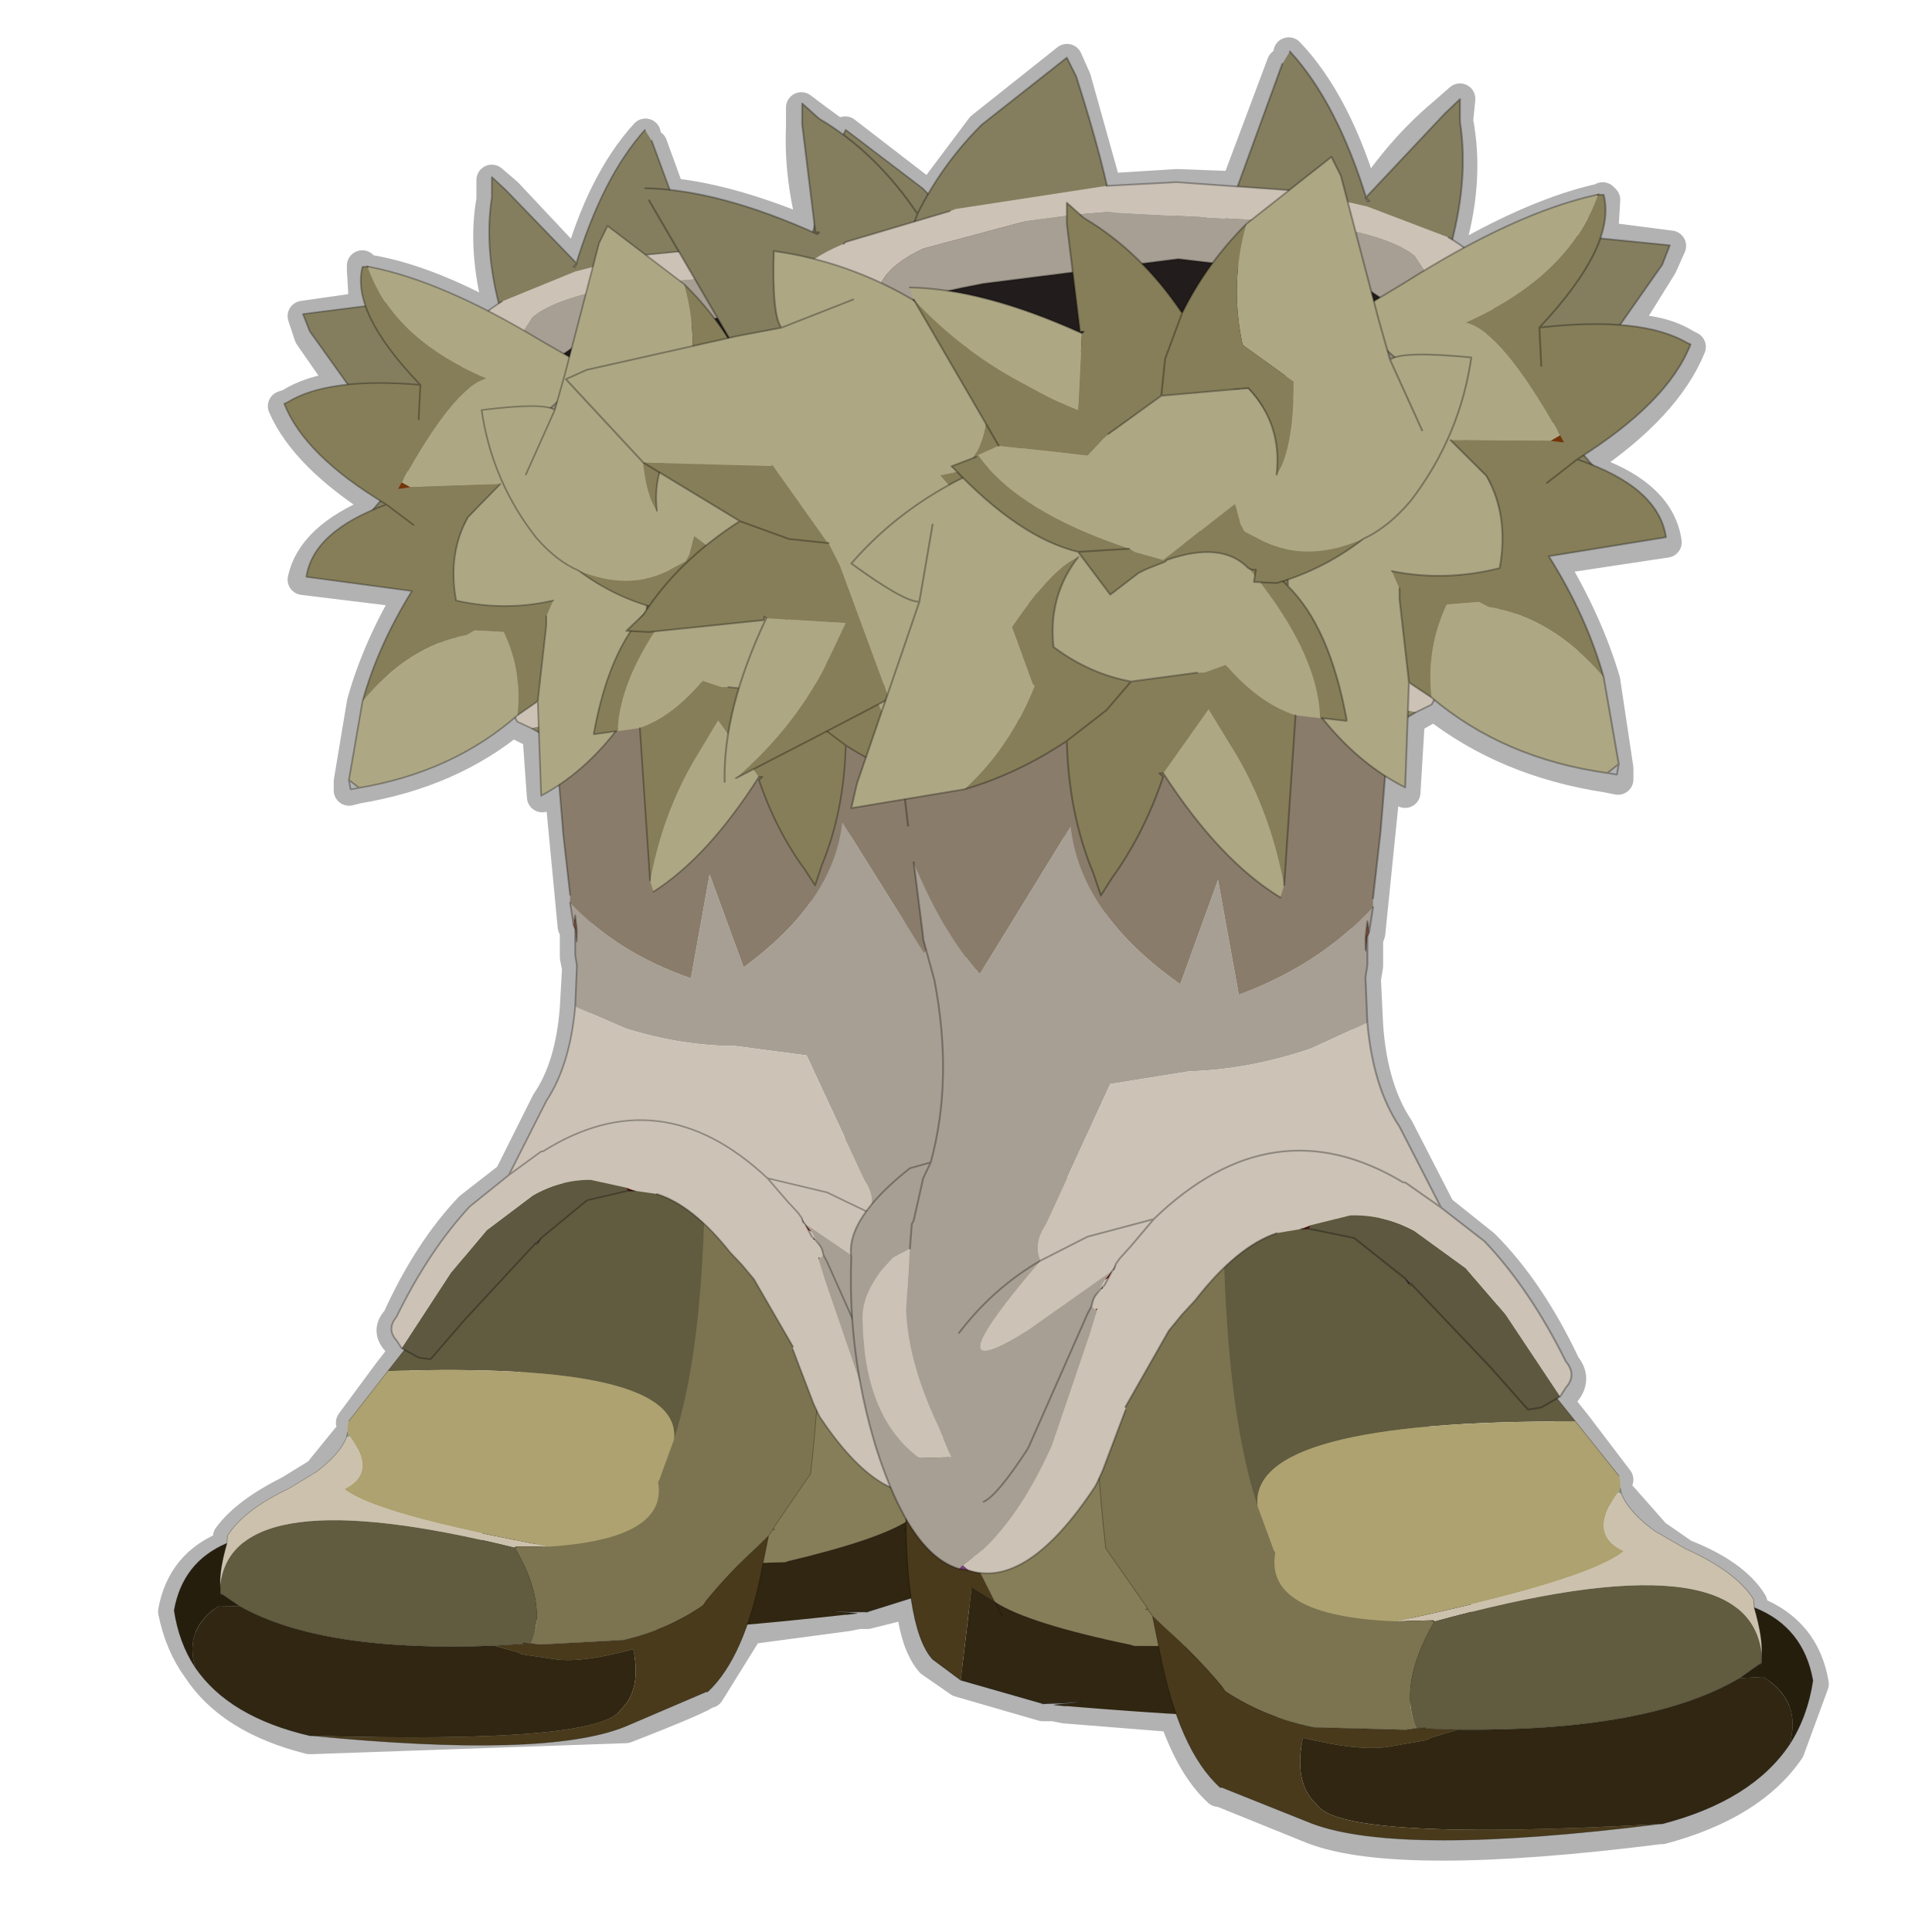 <?xml version="1.0" encoding="UTF-8" standalone="no"?>
<svg xmlns:xlink="http://www.w3.org/1999/xlink" height="440.0px" width="440.0px" xmlns="http://www.w3.org/2000/svg">
  <g transform="matrix(10.0, 0.0, 0.0, 10.0, 0.0, 0.0)">
    <use height="44.0" transform="matrix(1.0, 0.0, 0.0, 1.0, 0.0, 0.0)" width="44.0" xlink:href="#shape0"/>
    <use height="51.35" transform="matrix(0.775, 0.0, 0.0, 0.717, 3.451, 2.957)" width="33.65" xlink:href="#sprite0"/>
    <use height="51.35" transform="matrix(-0.861, 0.024, 0.0, 0.796, 41.86, 0.823)" width="33.65" xlink:href="#sprite0"/>
  </g>
  <defs>
    <g id="shape0" transform="matrix(1.0, 0.0, 0.0, 1.0, 0.0, 0.0)">
      <path d="M44.0 44.0 L0.0 44.0 0.0 0.0 44.0 0.0 44.0 44.0" fill="#43adca" fill-opacity="0.0" fill-rule="evenodd" stroke="none"/>
      <path d="M14.85 3.3 L15.25 4.4 Q16.7 4.55 18.55 5.35 L18.55 5.3 Q18.2 4.05 18.25 2.9 L18.25 2.45 18.65 2.75 19.2 3.15 19.25 3.0 21.0 4.35 21.15 4.5 22.35 2.9 24.3 1.35 24.5 1.8 25.2 4.3 26.8 4.2 28.15 4.25 29.2 1.45 M28.15 4.25 L29.25 4.35 30.3 3.6 30.5 4.05 30.7 4.65 M29.35 1.2 Q30.45 2.35 31.1 4.6 L31.2 4.6 31.15 4.55 Q31.9 3.4 32.85 2.6 L33.25 2.25 33.2 2.75 Q33.45 4.05 33.05 5.5 L33.4 5.75 33.55 5.7 Q35.1 4.85 36.35 4.55 L36.4 4.55 36.5 4.5 36.55 4.55 36.5 5.4 38.05 5.6 37.85 6.05 36.95 7.5 Q37.85 7.5 38.4 7.85 L38.5 7.9 Q37.95 9.25 36.1 10.5 L36.3 10.75 Q37.8 11.3 37.95 12.35 L35.3 12.75 Q36.15 14.15 36.55 15.5 L36.85 17.5 36.85 17.75 36.6 17.7 Q34.3 17.35 32.65 16.05 L32.6 16.1 32.25 16.3 32.1 16.4 32.0 18.05 31.55 17.8 31.2 21.25 31.15 21.4 31.15 22.0 31.1 22.3 31.15 23.35 Q31.25 24.8 31.85 25.7 L32.8 27.55 33.8 28.35 Q34.85 29.4 35.65 31.1 35.9 31.4 35.65 31.7 L35.55 31.85 35.5 31.95 35.9 32.45 36.85 33.7 M33.4 5.75 L33.45 5.75 33.55 5.7 M33.45 5.75 Q34.1 6.3 34.0 7.0 L34.05 7.15 33.85 7.7 33.8 7.75 33.4 8.2 33.5 8.2 33.15 9.6 33.4 10.15 33.6 10.6 33.9 10.9 34.05 11.2 Q34.9 12.1 34.45 13.35 L34.15 13.95 33.3 15.15 33.25 15.2 32.75 15.4 32.7 15.95 32.65 16.05 M33.4 8.2 L32.85 8.6 32.85 8.65 33.15 9.6 M32.85 8.6 L32.75 8.65 32.1 9.2 31.35 9.55 31.1 9.75 Q30.85 10.0 30.9 10.4 30.95 11.05 31.35 12.15 L31.75 13.1 32.65 15.15 32.7 15.3 32.75 15.4 M36.95 7.5 L35.1 7.6 35.1 8.4 M35.1 7.6 Q36.25 6.35 36.5 5.4 M35.2 11.1 L35.95 10.6 36.1 10.5 M36.3 10.75 L35.95 10.6 M33.6 10.6 L34.05 11.2 M32.1 16.4 L32.05 16.4 31.2 16.35 30.7 16.05 30.6 15.85 30.5 15.65 30.65 16.45 30.7 16.5 30.15 16.45 31.55 17.8 M32.65 10.65 L32.8 9.65 M36.85 17.5 L36.6 17.7 M32.8 27.55 L32.0 27.0 31.95 27.0 Q31.15 26.5 30.35 26.35 28.25 25.9 26.25 27.8 L25.75 28.4 25.5 28.75 25.4 28.85 25.35 29.0 25.3 29.05 25.25 29.2 25.15 29.35 25.1 29.4 24.95 29.6 24.9 29.65 24.85 29.8 24.75 30.0 Q24.05 31.2 23.45 33.0 L23.4 33.1 22.4 34.25 M35.5 31.95 L34.3 30.5 33.9 30.0 32.4 29.3 Q31.25 28.3 30.35 27.8 L27.85 27.75 25.5 30.15 25.35 30.3 Q24.85 30.95 25.05 33.8 L25.2 35.35 26.15 36.75 26.15 36.8 26.25 36.9 26.5 37.15 26.95 37.55 27.8 38.5 27.9 38.6 28.95 39.15 29.95 39.45 32.0 39.5 32.25 39.5 32.3 39.5 32.45 39.45 33.2 39.5 Q37.55 39.55 39.65 38.3 39.8 38.15 40.1 38.0 L40.15 37.95 40.1 37.8 39.95 36.7 39.9 36.5 Q39.5 35.85 38.35 35.4 L37.7 34.95 36.95 34.1 M32.4 29.3 L33.05 29.25 M39.95 36.7 Q41.1 37.15 41.3 38.35 L40.75 39.85 Q39.9 41.1 37.85 41.65 L37.8 41.65 Q31.85 42.4 29.9 41.65 L27.8 40.8 27.75 40.8 Q27.15 40.25 26.75 39.1 L24.25 38.9 24.0 38.85 23.75 38.85 21.85 38.3 21.2 37.85 Q20.85 37.45 20.75 36.5 L19.75 36.75 19.55 36.75 19.3 36.8 17.05 37.1 16.15 38.55 16.1 38.55 Q16.05 38.65 14.25 39.35 L7.1 39.6 7.05 39.6 Q5.25 39.15 4.5 38.0 4.1 37.45 3.95 36.7 4.15 35.6 5.2 35.2 L5.2 35.0 Q5.6 34.45 6.6 33.95 L7.25 33.55 7.9 32.75 M22.45 7.75 L23.2 7.85 24.25 7.95 24.35 8.0 25.45 8.2 26.85 8.5 27.45 8.65 28.25 9.0 28.7 9.35 28.75 9.3 29.0 8.9 29.1 8.75 29.35 8.55 29.95 8.2 30.7 7.7 31.6 7.1 31.7 7.0 31.2 6.65 30.35 6.4 26.85 5.95 22.4 6.5 Q20.55 6.8 20.25 7.1 M28.7 9.35 L28.8 9.4 28.8 9.45 28.85 9.45 29.05 9.75 29.05 9.85 29.15 10.2 29.1 10.75 29.1 10.8 29.05 11.35 29.0 11.9 28.95 12.15 29.05 12.45 29.35 13.25 29.5 13.55 Q30.15 14.3 30.5 15.65 M29.25 4.35 L29.6 4.4 M25.05 15.35 Q25.75 14.8 26.25 13.7 L26.4 13.1 26.45 12.85 26.5 12.75 26.65 11.95 26.75 11.2 26.8 11.1 26.8 11.05 26.8 10.6 26.85 10.25 Q26.65 10.1 25.25 9.9 L24.6 9.85 23.95 9.75 23.85 9.7 23.35 9.65 22.8 9.55 22.5 9.55 M22.7 16.35 L21.85 16.15 20.7 16.45 19.9 16.65 19.7 17.3 19.5 17.95 19.4 18.5 20.65 18.35 21.95 18.05 Q23.2 17.7 24.3 16.95 L24.65 16.75 24.55 16.7 24.5 16.7 24.05 16.65 23.25 16.5 22.7 16.35 M28.95 12.15 L28.9 12.4 28.85 12.55 28.75 13.3 29.1 13.3 29.2 13.3 29.35 13.25 29.35 13.4 29.5 13.55 M28.75 13.3 L28.7 13.4 28.7 13.45 28.0 15.3 27.75 15.6 27.15 16.25 27.1 16.3 26.6 16.6 26.45 16.7 26.2 16.85 25.85 16.85 25.8 16.85 24.65 16.75 M29.35 13.4 L29.2 13.3 M21.15 4.5 L20.9 4.9 20.85 5.05 21.6 4.9 M18.55 5.35 L18.6 5.35 18.65 5.3 18.55 5.3 M14.7 3.05 Q13.7 4.15 13.15 6.15 L13.05 6.15 13.1 6.05 11.55 4.4 11.2 4.1 11.2 4.55 Q11.0 5.65 11.35 7.0 L11.1 7.15 Q10.45 7.65 10.5 8.3 L10.5 8.4 10.65 8.9 10.7 9.0 11.15 9.4 11.55 9.75 11.65 9.8 12.25 10.25 12.9 10.55 13.15 10.75 13.35 11.3 12.95 12.9 12.45 14.15 11.75 15.65 11.7 15.75 11.65 15.85 11.7 16.35 11.7 16.4 11.8 16.5 12.1 16.65 12.25 16.75 12.3 16.75 13.05 16.7 13.5 16.4 13.6 16.2 13.8 15.8 14.45 14.45 14.6 14.15 14.7 13.85 15.0 13.1 15.1 12.85 15.05 12.6 14.95 12.05 14.9 11.6 14.9 11.1 14.95 10.85 14.95 10.75 15.0 10.7 15.0 10.65 15.15 10.4 15.2 10.4 15.25 10.3 15.0 9.9 14.9 9.75 14.75 9.6 14.2 9.3 13.5 8.85 12.7 8.35 12.6 8.3 13.05 7.95 13.8 7.65 14.15 7.6 14.45 7.5 15.25 7.35 15.35 7.35 15.75 7.3 17.0 7.2 17.85 7.25 17.85 7.2 17.85 6.75 M18.45 5.65 L17.0 5.6 15.4 5.7 14.8 5.8 14.65 5.7 13.8 5.15 13.6 5.55 13.45 6.15 M15.25 10.3 L15.7 9.95 16.45 9.65 17.0 9.5 18.2 9.15 18.35 9.15 18.05 7.9 17.85 7.5 17.85 7.25 M18.55 15.6 Q17.95 15.15 17.5 14.15 L17.35 13.6 17.15 12.6 17.05 12.0 17.05 11.95 17.0 11.8 17.0 11.4 17.0 11.05 17.7 10.85 18.4 10.75 18.45 10.25 18.35 9.15 M19.25 5.55 L20.85 5.05 M15.4 5.7 L14.75 4.65 M14.7 4.35 L15.25 4.4 M15.1 12.85 L15.15 13.05 15.15 13.2 15.2 13.4 15.3 13.95 15.45 14.45 15.95 15.6 16.15 15.9 16.65 16.45 16.7 16.5 16.75 16.5 17.15 16.75 17.35 16.9 17.55 17.0 17.85 17.0 17.9 17.0 18.35 16.95 19.05 16.85 19.05 16.8 19.45 16.75 19.9 16.65 M14.7 13.85 L14.75 13.85 14.8 13.9 15.2 13.4 M14.65 14.1 L14.75 13.95 14.6 14.15 14.65 14.1 M14.75 13.85 L14.75 13.95 14.8 13.9 M15.45 14.45 L14.9 14.45 14.75 14.45 14.45 14.45 M21.85 16.15 Q19.55 15.6 18.7 15.0 L17.95 14.25 17.55 13.35 Q17.45 12.85 17.6 12.4 L17.95 12.0 18.4 10.75 M19.05 16.85 L19.3 17.05 19.7 17.3 M14.6 16.65 L15.0 20.3 Q16.2 19.5 17.3 17.75 L17.4 17.75 17.3 17.8 18.3 19.85 18.6 20.2 18.75 19.75 Q19.25 18.55 19.3 17.05 M13.8 15.8 L13.6 16.75 14.0 16.7 12.75 17.95 13.05 21.1 13.1 20.9 13.15 21.2 Q13.15 21.8 13.1 21.2 L13.1 21.8 13.15 22.05 13.1 22.95 Q13.0 24.3 12.45 25.1 L11.6 26.8 12.35 26.25 Q13.15 25.75 13.95 25.65 15.8 25.3 17.5 26.9 L18.85 27.2 19.75 27.65 19.85 27.45 20.7 26.65 21.2 26.55 Q21.7 24.65 21.25 22.4 L21.0 21.45 21.0 21.4 20.65 18.35 M16.5 17.9 L16.6 16.75 16.65 16.45 M12.75 17.95 L12.35 18.15 12.25 16.75 M13.1 21.2 L13.05 21.1 M11.6 26.8 L10.7 27.5 Q9.75 28.5 9.05 30.05 8.8 30.3 9.05 30.55 L9.15 30.75 9.2 30.8 10.25 29.5 10.65 29.0 Q11.05 28.7 11.5 28.55 L11.95 28.35 13.8 26.95 16.05 26.85 18.2 28.95 18.35 29.05 Q18.8 29.6 18.6 32.2 L18.65 32.25 18.7 32.3 Q19.5 33.5 20.25 33.9 L19.95 33.05 19.55 31.35 19.4 29.9 18.85 28.8 18.75 28.65 18.7 28.5 18.7 28.4 18.55 28.25 18.5 28.2 18.4 28.05 18.35 27.9 18.3 27.9 18.25 27.75 18.2 27.65 17.95 27.4 17.5 26.9 M20.7 28.3 L20.75 27.95 20.8 27.85 21.0 26.9 21.2 26.55 M19.4 29.9 L19.4 28.7 19.4 28.65 Q19.35 28.15 19.75 27.65 M18.35 16.95 L16.75 17.75 M31.2 21.25 L31.15 21.0 31.1 21.4 Q31.1 22.0 31.15 21.4 M29.2 20.5 Q27.8 19.65 26.5 17.7 L26.4 17.7 26.5 17.75 25.4 20.1 25.1 20.45 24.95 20.0 Q24.3 18.65 24.3 16.95 M21.85 30.45 Q22.6 29.4 23.7 28.8 24.25 28.45 24.75 28.25 25.65 27.85 26.25 27.8 M29.55 16.4 L29.25 20.2 M11.7 16.4 Q10.25 17.6 8.15 17.95 L7.95 18.0 7.95 17.8 8.25 16.0 Q8.6 14.75 9.35 13.5 L6.9 13.2 Q7.1 12.25 8.55 11.65 L8.7 11.5 Q6.95 10.4 6.45 9.25 L6.6 9.2 Q7.05 8.9 7.85 8.8 L7.05 7.65 6.9 7.2 8.3 7.0 8.25 6.15 8.25 6.05 8.35 6.15 8.4 6.15 Q9.6 6.35 11.1 7.15 M11.55 9.75 L11.55 9.8 11.3 10.65 11.1 11.05 10.85 11.6 10.55 12.0 10.45 12.05 Q9.75 12.95 10.1 14.05 L10.35 14.55 11.15 15.65 11.2 15.7 11.65 15.85 M11.15 9.4 L10.95 9.4 11.3 10.65 M8.3 7.0 Q8.55 7.75 9.55 8.85 L9.55 9.6 M7.85 8.8 L9.55 8.85 M10.55 12.0 L10.6 11.85 10.85 11.6 M8.55 11.65 L8.8 11.55 8.7 11.5 M8.8 11.55 L9.45 12.0 M7.95 17.8 L8.15 17.95 M8.0 32.4 L8.85 31.25 9.2 30.8 M17.05 37.1 L17.4 35.75 17.4 35.7 17.5 35.0 17.3 35.25 16.85 35.7 16.1 36.5 16.05 36.6 14.95 37.2 14.2 37.4 12.35 37.5 12.1 37.45 11.95 37.5 11.3 37.5 Q7.35 37.7 5.5 36.65 L5.1 36.35 5.05 36.35 5.0 36.15 5.05 36.05 5.2 35.2 M25.05 33.8 L25.0 33.85 24.95 33.95 Q23.55 36.1 22.3 35.9 L22.65 36.55 22.9 36.7 Q23.7 37.1 25.75 37.5 M26.75 39.1 L26.4 37.75 26.4 37.65 26.25 36.9 M22.3 35.9 L22.05 35.8 21.85 35.8 Q21.15 35.6 20.6 34.65 L20.6 34.75 Q20.6 35.75 20.75 36.5 M22.1 36.2 L22.65 36.55 M24.0 38.85 L24.2 38.85 24.5 38.85 24.6 38.85 24.25 38.9 M17.6 34.85 L17.6 34.9 17.65 34.85 17.6 34.85 18.45 33.6 18.6 32.2 M17.5 35.0 L17.6 34.9 M20.6 34.65 L20.25 33.9 M20.6 34.75 L20.55 34.8 17.95 35.6 M19.55 36.75 L19.35 36.75 19.1 36.75 19.0 36.75 19.3 36.8 M11.8 11.7 L11.6 10.7 M19.2 3.15 Q20.15 3.85 20.9 4.9" fill="none" stroke="#000000" stroke-linecap="round" stroke-linejoin="round" stroke-opacity="0.302" stroke-width="0.7"/>
    </g>
    <g id="sprite0" transform="matrix(1.0, 0.0, 0.0, 1.0, 15.8, 31.45)">
      <use height="14.15" transform="matrix(1.0, 0.0, 0.0, 1.0, -11.35, -31.45)" width="27.1" xlink:href="#shape1"/>
      <use height="40.35" transform="matrix(-0.412, 0.0, 0.0, 0.412, 8.848, -0.418)" width="36.3" xlink:href="#sprite1"/>
      <use height="51.1" transform="matrix(-0.446, 0.0, -0.059, 0.362, 5.176, 1.37)" width="40.35" xlink:href="#sprite2"/>
      <use height="40.25" transform="matrix(1.0, 0.0, 0.0, 1.0, -11.9, -28.4)" width="29.75" xlink:href="#shape4"/>
    </g>
    <g id="shape1" transform="matrix(1.0, 0.0, 0.0, 1.0, 11.35, 31.45)">
      <path d="M1.25 -22.95 L1.65 -21.45 0.65 -21.3 0.45 -21.2 0.0 -21.0 -0.1 -21.0 Q-1.45 -20.3 -1.35 -19.25 L-1.4 -19.15 Q-1.35 -19.05 -1.45 -19.05 L-1.15 -18.85 -1.5 -18.35 Q-2.6 -17.7 -4.0 -17.55 -4.65 -17.25 -5.6 -17.3 -7.8 -17.6 -9.65 -18.9 -8.55 -20.45 -8.15 -20.45 L-8.8 -21.5 -11.15 -25.05 -11.35 -25.6 -8.45 -26.0 -5.5 -25.55 -4.25 -24.95 -3.45 -24.35 Q-4.35 -23.85 -5.1 -22.75 -4.95 -21.4 -3.75 -20.5 -4.95 -21.4 -5.1 -22.75 -4.35 -23.85 -3.45 -24.35 L-4.25 -24.95 -5.5 -25.55 Q-6.05 -27.6 -5.8 -29.3 L-5.8 -29.95 -5.4 -29.55 -3.3 -27.2 -3.4 -27.1 -3.35 -27.1 Q-2.55 -29.95 -1.3 -31.45 L-1.1 -31.1 0.45 -26.55 1.0 -26.8 1.1 -26.8 1.7 -27.1 1.7 -27.05 Q2.0 -24.35 1.25 -22.95 1.0 -22.35 0.35 -21.95 1.0 -22.35 1.25 -22.95 M-7.25 -18.45 L-8.15 -20.45 -7.25 -18.45 M-1.7 -24.65 L-3.45 -24.35 -1.7 -24.65" fill="#847e5f" fill-rule="evenodd" stroke="none"/>
      <path d="M-8.15 -20.45 Q-8.55 -20.45 -9.65 -18.9 -7.8 -17.6 -5.6 -17.3 -4.65 -17.25 -4.0 -17.55 -2.6 -17.7 -1.5 -18.35 L-1.15 -18.85 -1.45 -19.05 Q-1.35 -19.05 -1.4 -19.15 L-1.35 -19.25 Q-1.45 -20.3 -0.1 -21.0 L0.0 -21.0 0.45 -21.2 0.65 -21.3 1.65 -21.45 1.25 -22.95 Q1.0 -22.35 0.35 -21.95 M-5.5 -25.55 L-8.45 -26.0 -11.35 -25.6 -11.15 -25.05 -8.8 -21.5 -8.15 -20.45 -7.25 -18.45 M-3.75 -20.5 Q-4.95 -21.4 -5.1 -22.75 -4.35 -23.85 -3.45 -24.35 L-4.25 -24.95 -5.5 -25.55 Q-6.05 -27.6 -5.8 -29.3 L-5.8 -29.95 -5.4 -29.55 -3.3 -27.2 -3.4 -27.1 -3.35 -27.1 Q-2.55 -29.95 -1.3 -31.45 M-1.1 -31.1 L0.45 -26.55 M1.1 -26.8 L1.7 -27.1 1.7 -27.05 Q2.0 -24.35 1.25 -22.95 M-3.45 -24.35 L-1.7 -24.65" fill="none" stroke="#000000" stroke-linecap="round" stroke-linejoin="round" stroke-opacity="0.302" stroke-width="0.05"/>
      <path d="M11.3 -20.35 L10.45 -19.1 9.7 -19.7 9.5 -19.8 9.0 -20.0 8.95 -20.05 Q7.5 -20.55 6.8 -19.75 L6.7 -19.7 6.6 -19.7 6.65 -19.35 6.05 -19.3 Q4.8 -19.65 3.75 -20.5 3.1 -20.8 2.5 -21.55 1.2 -23.35 0.9 -25.6 2.75 -25.85 3.05 -25.6 L3.35 -26.75 Q3.6 -28.35 4.35 -30.9 L4.6 -31.45 6.85 -29.6 Q7.9 -28.5 8.55 -27.1 L9.0 -25.8 9.1 -24.75 6.8 -24.9 Q5.9 -23.85 6.05 -22.4 5.9 -23.85 6.8 -24.9 L9.1 -24.75 9.0 -25.8 8.55 -27.1 Q9.65 -28.9 11.15 -29.9 L11.6 -30.35 11.6 -29.75 11.25 -26.65 11.15 -26.65 11.2 -26.6 Q13.8 -27.95 15.75 -28.05 L15.65 -27.7 13.4 -23.45 13.95 -23.2 14.0 -23.15 14.65 -22.9 14.6 -22.85 Q12.85 -20.8 11.3 -20.35 L9.95 -20.4 11.3 -20.35 M2.2 -23.55 L3.05 -25.6 2.2 -23.55 M10.5 -23.7 Q9.9 -24.45 9.1 -24.75 9.9 -24.45 10.5 -23.7" fill="#847e5f" fill-rule="evenodd" stroke="none"/>
      <path d="M3.05 -25.6 Q2.75 -25.85 0.9 -25.6 1.2 -23.35 2.5 -21.55 3.1 -20.8 3.75 -20.5 4.8 -19.65 6.05 -19.3 L6.65 -19.35 6.6 -19.7 6.7 -19.7 6.8 -19.75 Q7.5 -20.55 8.95 -20.05 L9.0 -20.0 9.5 -19.8 9.7 -19.7 10.45 -19.1 11.3 -20.35 9.95 -20.4 M8.55 -27.1 Q7.9 -28.5 6.85 -29.6 L4.6 -31.45 4.35 -30.9 Q3.6 -28.35 3.35 -26.75 L3.05 -25.6 2.2 -23.55 M6.05 -22.4 Q5.9 -23.85 6.8 -24.9 L9.1 -24.75 9.0 -25.8 8.55 -27.1 Q9.65 -28.9 11.15 -29.9 L11.6 -30.35 11.6 -29.75 11.25 -26.65 11.15 -26.65 11.2 -26.6 Q13.8 -27.95 15.75 -28.05 M15.65 -27.7 L13.4 -23.45 M14.0 -23.15 L14.65 -22.9 14.6 -22.85 Q12.85 -20.8 11.3 -20.35 M9.1 -24.75 Q9.9 -24.45 10.5 -23.7" fill="none" stroke="#000000" stroke-linecap="round" stroke-linejoin="round" stroke-opacity="0.302" stroke-width="0.05"/>
    </g>
    <g id="sprite1" transform="matrix(1.0, 0.0, 0.0, 1.0, 16.0, 15.2)">
      <use height="40.35" transform="matrix(1.0, 0.0, 0.0, 1.0, -16.0, -15.2)" width="36.3" xlink:href="#shape2"/>
    </g>
    <g id="shape2" transform="matrix(1.0, 0.0, 0.0, 1.0, 16.0, 15.2)">
      <path d="M14.9 20.45 L14.9 19.25 Q16.35 18.55 17.75 17.8 L18.05 12.55 20.2 16.25 Q20.55 20.8 19.45 23.9 L14.9 24.6 14.9 22.3 16.1 20.5 14.9 20.45 M17.75 17.8 L17.6 19.1 17.75 17.8" fill="#080706" fill-rule="evenodd" stroke="none"/>
      <path d="M-13.25 5.0 L-13.2 10.2 -13.0 10.75 -10.3 16.6 -11.8 15.55 -12.5 21.95 -14.3 20.45 Q-16.2 18.15 -16.0 8.25 -15.5 5.75 -13.25 5.0 M-13.2 10.2 L-13.8 8.95 -13.2 10.2 M-7.3 23.75 L-7.2 23.75 -7.15 23.75 -7.2 23.75 -6.85 23.7 -5.1 23.7 -5.95 23.75 -7.15 23.75 -7.3 23.75 M-5.95 23.75 L-7.2 23.75 -5.95 23.75" fill="#493a1b" fill-rule="evenodd" stroke="none"/>
      <path d="M-13.25 5.0 L-13.15 5.5 Q-13.55 -0.5 -12.05 -4.1 L-7.4 -11.85 Q2.6 -17.2 11.2 -13.95 L18.85 -2.9 16.7 0.9 Q18.0 6.9 18.05 12.55 L17.75 17.8 Q16.35 18.55 14.9 19.25 L14.9 20.45 -1.4 19.9 -1.45 19.9 -1.55 19.85 Q-8.2 18.15 -10.3 16.6 L-13.0 10.75 -13.2 10.2 -13.25 5.0 M16.05 2.05 L16.7 0.9 16.05 2.05" fill="#867e58" fill-rule="evenodd" stroke="none"/>
      <path d="M-10.3 16.6 Q-8.2 18.15 -1.55 19.85 L-1.45 19.9 -1.4 19.9 14.9 20.45 16.1 20.5 14.9 22.3 Q12.6 25.35 10.8 24.5 L9.8 24.05 Q13.4 26.25 -5.75 23.95 L-6.5 23.85 -4.8 23.7 -5.1 23.7 -6.85 23.7 -7.2 23.75 -12.5 21.95 -11.8 15.55 -10.3 16.6 -9.85 17.55 -10.3 16.6" fill="#302611" fill-rule="evenodd" stroke="none"/>
      <path d="M16.7 0.9 L18.85 -2.9 11.2 -13.95 Q2.6 -17.2 -7.4 -11.85 L-12.05 -4.1 Q-13.55 -0.5 -13.15 5.5 L-13.25 5.0 -13.2 10.2 -13.0 10.75 M-10.3 16.6 Q-8.2 18.15 -1.55 19.85 L-1.45 19.9 -1.4 19.9 M14.9 19.25 Q16.35 18.55 17.75 17.8 L18.05 12.55 Q18.0 6.9 16.7 0.9 L16.05 2.05 M14.9 24.6 L19.45 23.9 Q20.55 20.8 20.2 16.25 L18.05 12.55 M17.6 19.1 L17.75 17.8 M-12.5 21.95 L-14.3 20.45 Q-16.2 18.15 -16.0 8.25 -15.5 5.75 -13.25 5.0 M-11.8 15.55 L-10.3 16.6 M-7.2 23.75 L-7.3 23.75 M-7.15 23.75 L-7.2 23.75 -12.5 21.95 M-7.2 23.75 L-5.95 23.75 -5.1 23.7 -6.85 23.7 M-5.1 23.7 L-4.8 23.7 -6.5 23.85 -5.75 23.95 M-5.95 23.75 L-7.15 23.75" fill="none" stroke="#000000" stroke-linecap="round" stroke-linejoin="round" stroke-opacity="0.4" stroke-width="0.05"/>
      <path d="M-13.0 10.75 L-10.3 16.6 -9.85 17.55 M-13.8 8.95 L-13.2 10.2 M-6.85 23.7 L-7.2 23.75" fill="none" stroke="#000000" stroke-linecap="round" stroke-linejoin="round" stroke-opacity="0.302" stroke-width="0.05"/>
    </g>
    <g id="sprite2" transform="matrix(1.0, 0.0, 0.0, 1.0, 14.35, 23.4)">
      <use height="51.1" transform="matrix(1.0, 0.0, 0.0, 1.0, -14.35, -23.4)" width="40.35" xlink:href="#shape3"/>
    </g>
    <g id="shape3" transform="matrix(1.0, 0.0, 0.0, 1.0, 14.35, 23.4)">
      <path d="M16.65 0.25 L16.65 0.65 16.45 0.55 16.65 0.25 M4.3 10.35 L4.25 10.35 4.25 10.25 4.3 10.35" fill="#879880" fill-rule="evenodd" stroke="none"/>
      <path d="M-12.5 8.8 L-12.65 8.75 -12.5 8.7 -12.5 8.8" fill="#6a7a66" fill-rule="evenodd" stroke="none"/>
      <path d="M4.25 10.35 L4.25 10.4 4.05 10.25 4.25 10.25 4.25 10.35 M-4.4 4.6 L-4.5 4.45 -4.45 4.4 -4.4 4.6" fill="#54604f" fill-rule="evenodd" stroke="none"/>
      <path d="M2.15 18.75 L2.65 18.7 2.65 18.8 2.15 18.75" fill="#3d2800" fill-rule="evenodd" stroke="none"/>
      <path d="M23.15 14.35 L23.1 14.45 23.0 14.45 23.15 14.35" fill="#471c06" fill-rule="evenodd" stroke="none"/>
      <path d="M16.65 0.65 Q16.9 2.15 18.25 3.7 L19.85 5.15 Q22.6 7.05 23.35 9.3 L23.3 9.95 Q23.5 12.35 23.25 13.7 23.75 4.2 4.3 10.35 L4.25 10.25 4.05 10.25 2.0 10.25 Q13.8 7.45 16.2 5.2 14.2 3.8 16.45 0.55 L16.65 0.65" fill="#ccc1ad" fill-rule="evenodd" stroke="none"/>
      <path d="M-10.0 23.0 L-10.1 23.0 -10.05 23.0 -10.0 23.0" fill="#1c1b18" fill-rule="evenodd" stroke="none"/>
      <path d="M15.45 26.85 Q-0.2 28.85 -5.05 26.05 L-10.0 23.0 -10.05 23.0 -10.1 23.0 Q-12.15 19.95 -12.25 12.1 L-12.25 11.85 -12.3 9.3 -11.7 10.25 Q-10.15 12.5 -8.95 15.0 L-8.8 15.4 Q-6.75 17.55 -3.95 18.45 L1.45 18.85 2.1 18.75 2.15 18.75 2.65 18.8 4.5 18.95 2.8 19.55 2.6 19.7 0.25 20.15 Q-1.55 20.45 -4.7 19.25 -5.75 22.85 -4.55 24.6 -3.45 27.55 15.45 26.85" fill="#493a1b" fill-rule="evenodd" stroke="none"/>
      <path d="M23.95 20.85 Q21.15 25.2 15.6 26.85 L15.45 26.85 Q-3.45 27.55 -4.55 24.6 -5.75 22.85 -4.7 19.25 -1.55 20.45 0.25 20.15 L2.6 19.7 2.8 19.55 4.5 18.95 Q15.75 19.55 21.7 15.5 L23.1 15.45 Q25.15 17.45 23.95 20.85" fill="#302611" fill-rule="evenodd" stroke="none"/>
      <path d="M23.3 9.95 Q26.0 11.6 26.0 15.85 25.3 18.7 23.95 20.85 25.15 17.45 23.1 15.45 L21.7 15.5 23.0 14.45 23.1 14.45 23.15 14.35 23.25 13.7 Q23.5 12.35 23.3 9.95" fill="#261e0d" fill-rule="evenodd" stroke="none"/>
      <path d="M-3.95 -22.2 Q-5.85 -7.0 -4.95 0.85 L-4.45 4.4 -4.5 4.45 -4.4 4.6 Q-5.7 9.55 2.0 10.25 L4.05 10.25 4.25 10.4 Q1.45 15.3 2.1 18.75 L1.45 18.85 -3.95 18.45 Q-6.75 17.55 -8.8 15.4 L-8.95 15.0 Q-10.15 12.5 -11.7 10.25 L-12.3 9.3 -12.5 8.8 -12.5 8.7 -14.35 3.85 Q-13.65 -11.0 -11.6 -13.65 L-11.2 -14.05 -3.95 -22.2" fill="#7c7450" fill-rule="evenodd" stroke="none"/>
      <path d="M-3.95 -22.2 Q0.3 -26.3 7.2 -16.45 9.1 -15.5 10.7 -13.9 L14.7 -5.15 Q-4.6 -6.0 -4.95 0.85 -5.85 -7.0 -3.95 -22.2 M23.15 14.35 L23.0 14.45 21.7 15.5 Q15.75 19.55 4.5 18.95 L2.65 18.8 2.65 18.7 2.15 18.75 2.1 18.75 Q1.45 15.3 4.25 10.4 L4.25 10.35 4.3 10.35 Q23.75 4.2 23.25 13.7 L23.15 14.35" fill="#615b3f" fill-rule="evenodd" stroke="none"/>
      <path d="M-4.95 0.85 Q-4.6 -6.0 14.7 -5.15 L16.7 -0.75 16.7 -0.25 16.65 0.25 16.45 0.55 Q14.2 3.8 16.2 5.2 13.8 7.45 2.0 10.25 -5.7 9.55 -4.4 4.6 L-4.45 4.4 -4.95 0.85" fill="#ada270" fill-rule="evenodd" stroke="none"/>
      <path d="M14.7 -5.15 L10.7 -13.9 Q9.1 -15.5 7.2 -16.45 0.3 -26.3 -3.95 -22.2 M14.7 -5.15 L16.7 -0.75 M16.65 0.25 L16.65 0.65 Q16.9 2.15 18.25 3.7 L19.85 5.15 Q22.6 7.05 23.35 9.3 L23.3 9.95 Q26.0 11.6 26.0 15.85 25.3 18.7 23.95 20.85 21.15 25.2 15.6 26.85 L15.45 26.85 Q-0.2 28.85 -5.05 26.05 L-10.0 23.0 -10.1 23.0 Q-12.15 19.95 -12.25 12.1 L-12.25 11.85 -12.3 9.3 -12.5 8.8 -12.65 8.75 -12.5 8.7 -14.35 3.85 Q-13.65 -11.0 -11.6 -13.65 L-11.2 -14.05 -3.95 -22.2 M7.2 -16.45 L8.8 -16.6 M10.7 -13.9 L11.95 -12.5 M23.0 14.45 L23.1 14.45 23.15 14.35 23.0 14.45 21.7 15.5 M23.15 14.35 L23.25 13.7 Q23.5 12.35 23.3 9.95 M2.1 18.75 L2.15 18.75 2.65 18.7 M2.65 18.8 L4.5 18.95 Q15.75 19.55 21.7 15.5 M-12.3 9.3 L-11.7 10.25 Q-10.15 12.5 -8.95 15.0 L-8.8 15.4 Q-6.75 17.55 -3.95 18.45 L1.45 18.85 2.1 18.75 M2.15 18.75 L2.65 18.8 M-12.5 8.7 L-12.5 8.8" fill="none" stroke="#000000" stroke-linecap="round" stroke-linejoin="round" stroke-opacity="0.302" stroke-width="0.05"/>
    </g>
    <g id="shape4" transform="matrix(1.0, 0.0, 0.0, 1.0, 11.9, 28.4)">
      <path d="M-3.35 -6.05 L-3.4 -6.2 -3.35 -6.5 -3.3 -6.05 Q-3.3 -5.25 -3.35 -6.05" fill="#80503c" fill-rule="evenodd" stroke="none"/>
      <path d="M3.5 3.5 L3.4 3.3 3.6 3.55 3.5 3.5" fill="#74191f" fill-rule="evenodd" stroke="none"/>
      <path d="M-1.6 2.25 L-1.8 2.25 -1.85 2.15 -1.6 2.25 M3.85 4.4 L3.8 4.4 3.8 4.35 3.85 4.4 M3.7 3.8 L3.65 3.8 3.65 3.75 3.7 3.8" fill="#511113" fill-rule="evenodd" stroke="none"/>
      <path d="M-4.45 3.9 L-4.5 3.95 -4.5 3.9 -4.45 3.9" fill="#907c32" fill-rule="evenodd" stroke="none"/>
      <path d="M7.45 11.7 L7.2 11.75 7.35 11.6 7.45 11.7 M3.3 3.1 L3.4 3.3 3.35 3.25 3.3 3.1" fill="#7b407e" fill-rule="evenodd" stroke="none"/>
      <path d="M-4.35 3.75 L-4.45 3.9 -4.5 3.9 -4.35 3.75 M-1.8 2.25 L-1.85 2.15 -1.8 2.25" fill="#48104b" fill-rule="evenodd" stroke="none"/>
      <path d="M-1.8 2.25 L-3.0 2.55 -4.35 3.75 -4.5 3.9 -6.6 6.35 -7.6 7.6 -7.95 7.55 -8.45 7.25 -7.0 4.85 -5.95 3.5 -4.6 2.4 Q-3.8 1.9 -2.9 1.9 L-1.85 2.15 -1.8 2.25" fill="#5d583f" fill-rule="evenodd" stroke="none"/>
      <path d="M-3.5 -6.9 Q-2.1 -5.3 0.05 -4.5 L0.6 -7.8 1.6 -4.85 Q4.25 -6.95 4.5 -9.45 L6.9 -5.3 Q7.85 -6.45 8.65 -8.55 L8.4 -6.4 8.4 -6.35 8.1 -5.15 Q7.6 -2.3 8.2 0.05 L8.4 0.5 8.65 1.7 8.4 0.5 8.2 0.05 8.75 0.2 Q10.45 1.6 10.3 2.7 10.4 5.45 9.65 8.15 8.75 11.25 7.45 11.7 L7.35 11.6 6.8 11.15 Q5.8 10.15 5.0 8.25 L4.0 5.1 3.8 4.4 3.85 4.4 3.95 4.3 3.9 4.1 3.85 4.0 3.6 3.55 3.4 3.3 5.65 4.95 Q8.3 6.65 5.3 2.95 5.5 2.45 5.15 1.9 L3.45 -2.05 1.35 -2.35 Q-0.2 -2.35 -1.85 -2.9 L-3.35 -3.6 -3.3 -4.9 -3.35 -5.25 -3.35 -6.05 Q-3.3 -5.25 -3.3 -6.05 L-3.35 -6.5 -3.4 -6.2 -3.5 -6.9 M7.45 4.95 Q6.55 3.7 5.3 2.95 6.55 3.7 7.45 4.95 M8.65 1.7 L8.65 1.75 8.7 1.8 8.75 2.5 8.7 1.8 8.65 1.7 M8.75 2.5 L8.85 4.25 Q8.8 5.75 8.0 7.6 L7.65 8.5 8.5 8.5 Q9.95 7.3 10.0 4.55 10.05 3.85 9.5 3.1 L9.2 2.75 8.75 2.5 M3.95 4.3 L4.05 4.5 5.6 8.25 5.65 8.35 Q6.45 9.65 6.8 9.8 6.45 9.65 5.65 8.35 L5.6 8.25 4.05 4.5 3.95 4.3" fill="#a79f94" fill-rule="evenodd" stroke="none"/>
      <path d="M-3.35 -3.6 L-1.85 -2.9 Q-0.2 -2.35 1.35 -2.35 L3.45 -2.05 5.15 1.9 Q5.5 2.45 5.3 2.95 8.3 6.65 5.65 4.95 L3.4 3.3 3.3 3.1 3.35 3.25 3.4 3.3 3.5 3.5 3.6 3.7 3.65 3.75 3.6 3.7 3.5 3.5 3.6 3.55 3.85 4.0 3.9 4.1 3.95 4.3 3.85 4.4 3.8 4.35 3.8 4.4 4.0 5.1 5.0 8.25 Q5.8 10.15 6.8 11.15 L7.35 11.6 7.2 11.75 Q5.65 12.35 3.85 9.45 L3.8 9.35 3.65 9.0 3.05 7.3 3.05 7.2 1.9 5.05 1.55 4.6 1.2 4.2 Q0.1 2.7 -0.95 2.35 L-1.6 2.25 -1.85 2.15 -2.9 1.9 Q-3.8 1.9 -4.6 2.4 L-5.95 3.5 -7.0 4.85 -8.45 7.25 -8.6 7.0 Q-8.9 6.65 -8.6 6.25 -7.65 4.15 -6.45 2.75 L-5.3 1.75 -4.2 -0.6 Q-3.5 -1.75 -3.35 -3.6 M8.75 2.5 L9.2 2.75 9.5 3.1 Q10.05 3.85 10.0 4.55 9.95 7.3 8.5 8.5 L7.65 8.5 8.0 7.6 Q8.8 5.75 8.85 4.25 L8.75 2.5 M3.3 3.1 L3.2 2.95 2.9 2.6 2.3 1.85 4.05 2.3 5.3 2.95 4.05 2.3 2.3 1.85 2.9 2.6 3.2 2.95 3.3 3.1 M3.7 3.8 L3.85 4.0 3.7 3.8 3.65 3.75 3.65 3.8 3.7 3.8 M2.3 1.85 Q-0.85 -1.35 -4.3 1.0 L-4.35 1.0 -5.3 1.75 -4.35 1.0 -4.3 1.0 Q-0.85 -1.35 2.3 1.85" fill="#ccc2b5" fill-rule="evenodd" stroke="none"/>
      <path d="M-4.35 -17.6 Q9.45 -23.6 9.6 -19.05 L10.0 -20.5 9.0 -11.5 8.8 -9.6 8.65 -8.55 Q7.85 -6.45 6.9 -5.3 L4.5 -9.45 Q4.25 -6.95 1.6 -4.85 L0.6 -7.8 0.05 -4.5 Q-2.1 -5.3 -3.5 -6.9 L-3.5 -7.15 -3.7 -9.05 -4.35 -17.6" fill="#8a7c6a" fill-rule="evenodd" stroke="none"/>
      <path d="M-4.35 -17.6 L-3.7 -9.05 -3.5 -7.15 M8.8 -9.6 L9.0 -11.5 10.0 -20.5 M8.2 0.05 Q7.6 -2.3 8.1 -5.15 L8.4 -6.35 8.4 -6.4 8.65 -8.55 M5.3 2.95 Q6.55 3.7 7.45 4.95 M8.65 1.7 L8.4 0.5 8.2 0.05 8.75 0.2 Q10.45 1.6 10.3 2.7 10.4 5.45 9.65 8.15 8.75 11.25 7.45 11.7 L7.2 11.75 Q5.65 12.35 3.85 9.45 L3.8 9.35 3.65 9.0 3.05 7.3 M3.05 7.2 L1.9 5.05 1.55 4.6 1.2 4.2 Q0.1 2.7 -0.95 2.35 M-1.6 2.25 L-1.8 2.25 -3.0 2.55 -4.35 3.75 -4.45 3.9 -4.5 3.95 -4.5 3.9 -6.6 6.35 -7.6 7.6 -7.95 7.55 -8.45 7.25 -8.6 7.0 Q-8.9 6.65 -8.6 6.25 -7.65 4.15 -6.45 2.75 L-5.3 1.75 -4.2 -0.6 Q-3.5 -1.75 -3.35 -3.6 L-3.3 -4.9 -3.35 -5.25 -3.35 -6.05 -3.4 -6.2 -3.5 -6.9 M8.75 2.5 L8.7 1.8 8.65 1.7 M5.3 2.95 L4.05 2.3 2.3 1.85 2.9 2.6 3.2 2.95 3.3 3.1 M3.4 3.3 L3.35 3.25 3.3 3.1 M6.8 9.8 Q6.45 9.65 5.65 8.35 L5.6 8.25 4.05 4.5 3.95 4.3 3.9 4.1 3.85 4.0 3.7 3.8 3.65 3.75 3.6 3.7 3.5 3.5 3.4 3.3 M-3.4 -6.2 L-3.35 -6.5 -3.3 -6.05 Q-3.3 -5.25 -3.35 -6.05 M-5.3 1.75 L-4.35 1.0 -4.3 1.0 Q-0.85 -1.35 2.3 1.85" fill="none" stroke="#000000" stroke-linecap="round" stroke-linejoin="round" stroke-opacity="0.302" stroke-width="0.05"/>
      <path d="M-5.3 -24.2 L-4.35 -25.55 Q-0.25 -27.2 6.65 -26.7 L10.45 -26.15 10.0 -25.35 6.35 -25.8 Q0.7 -26.2 -5.3 -24.2" fill="#6e3f2c" fill-rule="evenodd" stroke="none"/>
      <path d="M-5.3 -24.2 Q0.7 -26.2 6.35 -25.8 L10.0 -25.35 Q6.6 -19.9 -4.05 -22.45 L-5.3 -24.2" fill="#1e1400" fill-rule="evenodd" stroke="none"/>
      <path d="M10.0 -25.35 L10.45 -26.15 6.65 -26.7 Q-0.25 -27.2 -4.35 -25.55 L-5.3 -24.2 Q0.7 -26.2 6.35 -25.8 L10.0 -25.35 Q6.6 -19.9 -4.05 -22.45 L-5.3 -24.2" fill="none" stroke="#000000" stroke-linecap="round" stroke-linejoin="round" stroke-opacity="0.302" stroke-width="0.05"/>
      <path d="M-0.55 -21.3 L-0.65 -21.15 -0.7 -21.15 Q-0.7 -21.5 -1.0 -22.05 L-0.55 -21.3 M2.1 -12.1 L2.1 -12.15 2.4 -11.9 2.1 -12.1" fill="#9c6800" fill-rule="evenodd" stroke="none"/>
      <path d="M12.35 -17.8 L11.95 -18.35 12.15 -18.15 12.35 -17.8" fill="#8c7729" fill-rule="evenodd" stroke="none"/>
      <path d="M-5.35 -22.05 L-5.25 -21.95 -5.35 -21.95 -5.35 -22.05 M6.3 -21.2 L6.3 -21.25 6.35 -21.2 6.3 -21.2 M-5.0 -19.15 L-5.05 -19.3 -5.0 -19.2 -5.0 -19.15" fill="#74191f" fill-rule="evenodd" stroke="none"/>
      <path d="M6.6 -21.25 L6.55 -21.2 6.5 -21.2 6.4 -21.2 6.35 -21.2 6.55 -21.25 6.6 -21.25 M2.35 -16.6 L2.35 -15.9 2.15 -16.65 2.35 -16.6 M6.55 -21.2 L6.55 -21.25 6.55 -21.2" fill="#511113" fill-rule="evenodd" stroke="none"/>
      <path d="M6.7 -21.25 L6.65 -21.25 6.7 -21.3 7.0 -21.35 6.7 -21.25" fill="#370c0c" fill-rule="evenodd" stroke="none"/>
      <path d="M6.4 -21.2 L6.35 -21.1 6.3 -21.2 6.35 -21.2 6.4 -21.2" fill="#8c1e21" fill-rule="evenodd" stroke="none"/>
      <path d="M-1.0 -19.45 L-0.95 -18.8 -1.15 -18.95 -1.0 -19.45 M7.45 -21.45 L7.4 -21.4 7.4 -21.45 7.45 -21.45 M11.95 -24.15 L12.05 -24.35 12.05 -24.0 11.95 -24.15 M2.35 -16.6 L2.15 -16.65 2.35 -16.6" fill="#58145c" fill-rule="evenodd" stroke="none"/>
      <path d="M9.45 -24.25 Q9.1 -23.95 6.75 -23.45 L5.85 -23.35 4.65 -23.15 4.55 -23.1 3.25 -22.85 1.65 -22.4 0.95 -22.15 Q-0.1 -21.8 -0.55 -21.3 L-1.0 -22.05 -1.25 -22.25 -1.95 -22.65 -2.85 -23.3 Q-3.5 -23.85 -3.9 -24.0 L-4.0 -24.1 -3.4 -24.55 -3.35 -24.6 -2.45 -24.95 1.65 -25.6 6.8 -25.05 Q9.1 -24.65 9.35 -24.3 L9.45 -24.25" fill="#221c1c" fill-rule="evenodd" stroke="none"/>
      <path d="M7.4 -21.45 L7.45 -21.45 7.4 -21.45" fill="#ada784" fill-rule="evenodd" stroke="none"/>
      <path d="M-1.15 -18.9 L-1.15 -18.95 -0.95 -18.8 -1.15 -18.9" fill="#938c69" fill-rule="evenodd" stroke="none"/>
      <path d="M9.6 -24.65 L9.45 -24.3 9.35 -24.3 9.6 -24.65 M-0.95 -18.8 L-0.85 -18.05 -0.8 -17.75 Q-1.35 -15.9 -2.7 -13.05 L-2.85 -12.8 -3.4 -12.35 -4.4 -12.3 -4.65 -12.45 Q-4.25 -12.5 -3.85 -12.8 L-3.7 -12.85 Q-2.7 -13.85 -1.85 -16.75 L-1.15 -18.9 -0.95 -18.8 M11.85 -23.5 Q11.3 -22.5 7.45 -21.45 L7.4 -21.45 7.4 -21.4 6.7 -21.25 7.0 -21.35 6.7 -21.3 6.65 -21.25 6.6 -21.25 6.55 -21.25 6.35 -21.2 6.3 -21.25 6.3 -21.2 5.1 -20.95 5.0 -20.9 5.1 -20.95 6.3 -21.2 6.35 -21.1 5.3 -20.6 5.1 -20.5 5.0 -20.9 1.65 -20.2 Q1.55 -20.75 2.15 -21.05 L3.5 -21.35 5.1 -21.65 6.6 -22.0 7.45 -22.2 8.8 -22.6 10.55 -23.25 11.95 -24.15 12.05 -24.0 11.85 -23.5" fill="#8a8463" fill-rule="evenodd" stroke="none"/>
      <path d="M9.6 -24.65 Q9.65 -25.5 8.4 -26.1 L5.7 -26.8 4.4 -26.95 3.55 -27.0 -1.55 -26.55 -1.65 -26.55 Q-3.9 -26.15 -4.6 -25.5 L-4.9 -25.0 -4.55 -24.45 Q-4.25 -24.1 -4.0 -24.1 L-3.9 -24.0 Q-3.5 -23.85 -2.85 -23.3 L-1.95 -22.65 -1.25 -22.25 -1.0 -22.05 Q-0.7 -21.5 -0.7 -21.15 L-0.65 -21.15 -0.55 -21.3 Q-0.1 -21.8 0.95 -22.15 L1.65 -22.4 3.25 -22.85 4.55 -23.1 4.65 -23.15 5.85 -23.35 6.75 -23.45 Q9.1 -23.95 9.45 -24.25 L9.45 -24.3 9.6 -24.65 M-1.0 -19.45 L-1.05 -20.15 -0.95 -20.65 -0.9 -20.8 -0.7 -21.15 -0.9 -20.8 -0.95 -20.65 -1.05 -20.15 -1.0 -19.45 -1.15 -18.95 -1.15 -18.9 -1.85 -16.75 Q-2.7 -13.85 -3.7 -12.85 L-3.85 -12.8 Q-4.25 -12.5 -4.65 -12.45 L-5.05 -12.65 -5.15 -12.85 -5.25 -13.5 -5.15 -13.7 Q-3.2 -18.15 -3.05 -19.9 -3.0 -20.4 -3.3 -20.65 L-3.6 -20.9 -5.25 -21.95 -3.6 -20.9 -3.3 -20.65 Q-3.0 -20.4 -3.05 -19.9 -3.2 -18.15 -5.15 -13.7 L-5.25 -13.5 -5.8 -13.75 -5.85 -13.8 Q-6.85 -15.05 -7.2 -16.05 -7.45 -17.85 -6.4 -18.4 -6.0 -17.3 -5.45 -16.7 L-5.4 -16.7 Q-5.25 -16.55 -5.1 -16.55 -4.75 -16.4 -4.6 -16.55 -4.3 -17.1 -5.0 -19.15 L-5.0 -19.2 -5.05 -19.3 -5.3 -20.7 -5.25 -21.95 -5.35 -22.05 -6.45 -23.1 Q-6.8 -23.55 -6.7 -24.05 -6.8 -25.15 -5.5 -26.0 L-3.35 -26.95 -1.55 -27.45 1.7 -27.8 3.55 -27.75 7.6 -27.2 7.55 -27.2 7.7 -27.15 10.45 -26.35 10.5 -26.3 Q11.7 -25.8 12.0 -25.05 L12.05 -24.9 12.05 -24.35 11.95 -24.15 10.55 -23.25 8.8 -22.6 7.45 -22.2 6.6 -22.0 5.1 -21.65 3.5 -21.35 2.15 -21.05 Q1.55 -20.75 1.65 -20.2 L1.7 -19.75 1.7 -19.2 1.7 -19.15 1.75 -19.0 1.85 -18.1 2.15 -16.65 2.35 -15.9 2.35 -16.6 2.45 -17.55 Q2.6 -18.95 4.15 -19.95 L5.1 -20.5 5.3 -20.6 6.35 -21.1 6.4 -21.2 6.5 -21.2 6.55 -21.2 6.6 -21.25 6.65 -21.25 6.7 -21.25 7.4 -21.4 7.45 -21.45 Q11.3 -22.5 11.85 -23.5 10.9 -20.5 11.95 -18.35 L12.35 -17.8 Q12.7 -16.7 11.95 -15.5 L11.1 -14.5 Q9.95 -13.6 6.45 -12.7 L4.85 -12.25 4.35 -12.2 4.3 -12.15 2.85 -11.95 2.8 -11.95 2.4 -11.9 2.1 -12.15 2.1 -12.1 1.9 -12.25 1.35 -12.6 1.3 -12.65 0.6 -13.45 Q-0.15 -14.55 -0.5 -16.15 L-0.7 -17.25 -0.8 -17.75 -0.85 -18.05 -0.95 -18.8 -1.0 -19.45 M3.7 -13.85 Q2.9 -14.5 2.35 -15.9 2.9 -14.5 3.7 -13.85 M-3.9 -24.0 L-3.9 -23.85 -3.8 -23.95 -3.9 -24.0" fill="#ccc2b5" fill-rule="evenodd" stroke="none"/>
      <path d="M-4.0 -24.1 Q-4.25 -24.1 -4.55 -24.45 L-4.9 -25.0 -4.6 -25.5 Q-3.9 -26.15 -1.65 -26.55 L-1.55 -26.55 3.55 -27.0 4.4 -26.95 5.7 -26.8 8.4 -26.1 Q9.65 -25.5 9.6 -24.65 L9.35 -24.3 Q9.1 -24.65 6.8 -25.05 L1.65 -25.6 -2.45 -24.95 -3.35 -24.6 -3.4 -24.55 -4.0 -24.1 M5.1 -20.5 L4.15 -19.95 Q2.6 -18.95 2.45 -17.55 L2.35 -16.6 2.15 -16.65 1.85 -18.1 1.75 -19.0 1.7 -19.15 1.7 -19.2 1.7 -19.75 1.65 -20.2 5.0 -20.9 5.1 -20.5 M-5.05 -19.3 L-5.0 -19.15 Q-4.3 -17.1 -4.6 -16.55 -4.75 -16.4 -5.1 -16.55 -5.25 -16.55 -5.4 -16.7 L-5.45 -16.7 Q-6.0 -17.3 -6.4 -18.4 -7.45 -17.85 -7.2 -16.05 -7.7 -17.6 -6.75 -18.8 -6.1 -19.35 -5.35 -21.95 L-5.25 -21.95 -5.3 -20.7 -5.05 -19.3" fill="#a79f94" fill-rule="evenodd" stroke="none"/>
      <path d="M6.75 -23.45 L5.85 -23.35 4.65 -23.15 4.55 -23.1 3.25 -22.85 1.65 -22.4 0.95 -22.15 Q-0.1 -21.8 -0.55 -21.3 L-0.65 -21.15 -0.7 -21.15 -0.9 -20.8 -0.95 -20.65 -1.05 -20.15 -1.0 -19.45 -0.95 -18.8 -0.85 -18.05 -0.8 -17.75 -0.7 -17.25 -0.5 -16.15 Q-0.15 -14.55 0.6 -13.45 L1.3 -12.65 1.35 -12.6 1.9 -12.25 2.1 -12.1 2.4 -11.9 2.8 -11.95 2.85 -11.95 M4.3 -12.15 L4.35 -12.2 M12.35 -17.8 L11.95 -18.35 Q10.9 -20.5 11.85 -23.5 L12.05 -24.0 12.05 -24.35 12.05 -24.9 M6.65 -21.25 L6.6 -21.25 6.55 -21.2 6.5 -21.2 6.4 -21.2 M2.35 -15.9 Q2.9 -14.5 3.7 -13.85 M3.55 -27.75 L1.7 -27.8 -1.55 -27.45 M-5.5 -26.0 Q-6.8 -25.15 -6.7 -24.05 -6.8 -23.55 -6.45 -23.1 L-5.35 -22.05 -5.25 -21.95 -3.6 -20.9 -3.3 -20.65 Q-3.0 -20.4 -3.05 -19.9 -3.2 -18.15 -5.15 -13.7 L-5.25 -13.5 -5.15 -12.85 -5.05 -12.65 -4.65 -12.45 -4.4 -12.3 -3.4 -12.35 -2.85 -12.8 -2.7 -13.05 Q-1.35 -15.9 -0.8 -17.75 M-3.35 -24.6 L-2.45 -24.95 1.65 -25.6 6.8 -25.05 Q9.1 -24.65 9.35 -24.3 M10.5 -26.3 L10.45 -26.35 7.7 -27.15 M1.65 -20.2 L5.0 -20.9 5.1 -20.95 6.3 -21.2 M6.35 -21.2 L6.55 -21.25 6.6 -21.25 M6.35 -21.2 L6.3 -21.2 M6.55 -21.25 L6.55 -21.2 M6.65 -21.25 L6.7 -21.3 M2.15 -16.65 L1.85 -18.1 1.75 -19.0 1.7 -19.15 1.7 -19.2 1.7 -19.75 1.65 -20.2 M2.35 -15.9 L2.15 -16.65 M-1.0 -22.05 L-1.25 -22.25 -1.95 -22.65 -2.85 -23.3 Q-3.5 -23.85 -3.9 -24.0 L-4.0 -24.1 -3.4 -24.55 M-5.05 -19.3 L-5.3 -20.7 M-5.35 -21.95 Q-6.1 -19.35 -6.75 -18.8 -7.7 -17.6 -7.2 -16.05 -6.85 -15.05 -5.85 -13.8 L-5.8 -13.75 -5.25 -13.5 M-5.0 -19.2 L-5.05 -19.3 M-0.55 -21.3 L-1.0 -22.05 M-5.35 -22.05 L-5.35 -21.95" fill="none" stroke="#000000" stroke-linecap="round" stroke-linejoin="round" stroke-opacity="0.302" stroke-width="0.05"/>
      <path d="M2.85 -11.95 L4.3 -12.15 M4.35 -12.2 L4.85 -12.25 6.45 -12.7 Q9.95 -13.6 11.1 -14.5 L11.95 -15.5 Q12.7 -16.7 12.35 -17.8" fill="none" stroke="#000000" stroke-linecap="round" stroke-linejoin="round" stroke-opacity="0.451" stroke-width="0.05"/>
      <path d="M-1.0 -14.4 L-1.0 -14.35 -1.0 -14.4 -0.95 -14.4 -1.05 -14.45 -1.05 -14.4 -1.0 -14.4 M-0.3 -16.2 L-0.95 -14.4 -0.3 -16.2 M-0.55 -20.9 L-0.15 -21.15 -0.25 -19.6 Q0.9 -16.6 -0.05 -13.45 L-1.0 -14.35 Q-2.35 -11.45 -4.35 -10.3 L-4.45 -13.3 -4.2 -15.7 -4.2 -16.0 -4.0 -16.5 Q-5.4 -16.15 -6.85 -16.5 -7.1 -18.0 -6.5 -19.15 L-5.55 -20.2 -8.2 -20.1 -8.45 -20.25 Q-6.9 -23.3 -5.95 -23.55 -8.7 -24.8 -9.45 -27.1 L-9.4 -27.1 Q-7.25 -26.65 -4.35 -24.75 L-2.9 -23.85 -3.0 -23.75 -3.0 -23.65 -4.3 -22.4 -4.35 -22.25 -4.2 -21.85 Q-3.75 -20.75 -2.4 -20.4 L-0.55 -20.9 M-5.05 -12.85 Q-6.95 -11.05 -9.7 -10.55 L-10.0 -10.8 -9.6 -13.3 Q-8.25 -15.05 -6.55 -15.4 L-6.3 -15.55 -5.45 -15.5 Q-4.9 -14.25 -5.05 -12.85" fill="#ada784" fill-rule="evenodd" stroke="none"/>
      <path d="M-1.0 -14.4 L-1.05 -14.4 -1.05 -14.45 -0.95 -14.4 -1.0 -14.4" fill="#433320" fill-rule="evenodd" stroke="none"/>
      <path d="M-4.45 -13.3 L-5.05 -12.85 Q-4.9 -14.25 -5.45 -15.5 L-6.3 -15.55 -6.55 -15.4 Q-8.25 -15.05 -9.6 -13.3 -9.15 -15.05 -8.15 -16.8 L-11.25 -17.25 Q-11.05 -18.7 -8.9 -19.55 -11.3 -21.1 -11.9 -22.75 L-11.8 -22.8 Q-10.6 -23.6 -7.9 -23.35 -9.95 -25.65 -9.6 -27.1 L-9.45 -27.1 Q-8.7 -24.8 -5.95 -23.55 -6.9 -23.3 -8.45 -20.25 L-8.55 -20.05 -8.5 -20.05 -8.2 -20.1 -5.55 -20.2 -6.5 -19.15 Q-7.1 -18.0 -6.85 -16.5 -5.4 -16.15 -4.0 -16.5 L-4.2 -16.0 -4.2 -15.7 -4.45 -13.3 M-7.95 -22.25 L-7.9 -23.35 -7.95 -22.25 M-8.1 -18.9 L-8.9 -19.55 -8.1 -18.9" fill="#867e58" fill-rule="evenodd" stroke="none"/>
      <path d="M-2.9 -23.85 L-2.55 -23.45 -3.0 -23.6 -2.9 -23.65 -3.0 -23.65 -3.0 -23.75 -2.9 -23.85" fill="#3d2d1c" fill-rule="evenodd" stroke="none"/>
      <path d="M-9.45 -27.1 L-9.5 -27.15 -9.4 -27.1 -9.45 -27.1 M-3.0 -23.6 L-3.0 -23.65 -2.9 -23.65 -3.0 -23.6 M-4.35 -22.25 L-4.3 -22.4 -4.35 -22.3 -4.35 -22.25 M-8.2 -20.1 L-8.5 -20.05 -8.55 -20.05 -8.45 -20.25 -8.2 -20.1" fill="#753408" fill-rule="evenodd" stroke="none"/>
      <path d="M-3.0 -23.65 Q-3.1 -22.5 -0.55 -20.9 L-2.4 -20.4 Q-3.75 -20.75 -4.2 -21.85 L-4.35 -22.25 -4.35 -22.3 -4.3 -22.4 -3.0 -23.65" fill="#140c03" fill-opacity="0.302" fill-rule="evenodd" stroke="none"/>
      <path d="M-9.6 -27.1 L-9.45 -27.1 -9.6 -27.1" fill="#3f1f00" fill-rule="evenodd" stroke="none"/>
      <path d="M-1.0 -14.35 L-1.0 -14.4 -1.05 -14.4 -1.05 -14.45 -0.95 -14.4 -0.3 -16.2 M-0.55 -20.9 L-0.15 -21.15 -0.25 -19.6 Q0.9 -16.6 -0.05 -13.45 L-1.0 -14.35 Q-2.35 -11.45 -4.35 -10.3 L-4.45 -13.3 -5.05 -12.85 Q-6.95 -11.05 -9.7 -10.55 L-9.95 -10.5 -10.0 -10.8 -9.6 -13.3 Q-9.15 -15.05 -8.15 -16.8 L-11.25 -17.25 Q-11.05 -18.7 -8.9 -19.55 -11.3 -21.1 -11.9 -22.75 L-11.8 -22.8 Q-10.6 -23.6 -7.9 -23.35 -9.95 -25.65 -9.6 -27.1 L-9.45 -27.1 -9.4 -27.1 Q-7.25 -26.65 -4.35 -24.75 L-2.9 -23.85 -2.55 -23.45 -3.0 -23.6 -3.0 -23.65 -3.0 -23.75 -2.9 -23.85 M-0.55 -20.9 L-2.4 -20.4 Q-3.75 -20.75 -4.2 -21.85 L-4.35 -22.25 -4.35 -22.3 -4.3 -22.4 -3.0 -23.65 M-1.0 -14.4 L-0.95 -14.4 M-4.45 -13.3 L-4.2 -15.7 -4.2 -16.0 M-4.0 -16.5 Q-5.4 -16.15 -6.85 -16.5 -7.1 -18.0 -6.5 -19.15 L-5.55 -20.2 M-10.0 -10.8 L-9.7 -10.55 M-8.9 -19.55 L-8.1 -18.9 M-7.9 -23.35 L-7.95 -22.25" fill="none" stroke="#000000" stroke-linecap="round" stroke-linejoin="round" stroke-opacity="0.302" stroke-width="0.05"/>
      <path d="M12.15 -23.95 L13.3 -23.75 17.3 -22.9 17.85 -22.65 15.8 -20.2 12.4 -20.0 12.4 -20.05 10.95 -17.8 10.9 -17.75 10.6 -17.1 9.3 -13.25 9.05 -12.6 Q7.5 -13.65 6.6 -16.65 L6.5 -16.85 6.35 -17.55 7.95 -19.6 7.45 -19.7 7.25 -19.8 6.95 -20.3 Q6.4 -21.55 7.15 -23.05 7.45 -23.75 8.25 -24.35 10.15 -25.75 12.35 -26.15 12.4 -24.3 12.15 -23.95 L10.25 -24.7 12.15 -23.95 M13.35 -11.1 Q11.9 -12.4 11.05 -14.1 L10.45 -15.45 12.55 -15.65 Q13.7 -13.05 13.65 -11.0 L13.35 -11.1" fill="#ada784" fill-rule="evenodd" stroke="none"/>
      <path d="M10.9 -17.75 L10.95 -17.8 12.4 -20.05 12.4 -20.0 15.8 -20.2 13.25 -18.45 11.95 -17.9 10.9 -17.75 11.95 -17.9 13.25 -18.45 Q14.9 -17.35 15.8 -15.85 L16.25 -15.4 15.65 -15.35 12.6 -15.6 12.6 -15.7 12.55 -15.65 10.45 -15.45 11.05 -14.1 Q11.9 -12.4 13.35 -11.1 11.35 -12.15 9.3 -13.25 L10.6 -17.1 10.9 -17.75 M6.45 -15.3 L5.35 -16.05 5.95 -16.95 6.05 -17.1 6.3 -17.6 6.3 -17.65 Q6.95 -19.15 6.15 -19.85 L6.15 -19.95 6.15 -20.05 5.8 -20.0 5.8 -20.55 Q6.2 -21.9 7.15 -23.05 6.4 -21.55 6.95 -20.3 L7.25 -19.8 7.45 -19.7 7.95 -19.6 6.35 -17.55 6.5 -16.85 6.6 -16.65 Q6.3 -15.85 6.45 -15.3 6.3 -15.85 6.6 -16.65 7.5 -13.65 9.05 -12.6 L9.0 -12.55 8.75 -11.95 8.7 -12.0 Q6.8 -13.7 6.45 -15.3" fill="#867e58" fill-rule="evenodd" stroke="none"/>
      <path d="M15.8 -20.2 L17.85 -22.65 17.3 -22.9 13.3 -23.75 12.15 -23.95 10.25 -24.7 M10.9 -17.75 L11.95 -17.9 13.25 -18.45 15.8 -20.2 M9.3 -13.25 Q11.35 -12.15 13.35 -11.1 M12.55 -15.65 L12.6 -15.7 12.6 -15.6 15.65 -15.35 16.25 -15.4 15.8 -15.85 Q14.9 -17.35 13.25 -18.45 M7.15 -23.05 Q6.2 -21.9 5.8 -20.55 L5.8 -20.0 6.15 -20.05 6.15 -19.95 6.15 -19.85 Q6.95 -19.15 6.3 -17.65 L6.3 -17.6 6.05 -17.1 5.95 -16.95 5.35 -16.05 6.45 -15.3 Q6.3 -15.85 6.6 -16.65 M7.15 -23.05 Q7.45 -23.75 8.25 -24.35 10.15 -25.75 12.35 -26.15 12.4 -24.3 12.15 -23.95 M6.45 -15.3 Q6.8 -13.7 8.7 -12.0 L8.75 -11.95 9.0 -12.55 M13.65 -11.0 Q13.7 -13.05 12.55 -15.65" fill="none" stroke="#000000" stroke-linecap="round" stroke-linejoin="round" stroke-opacity="0.302" stroke-width="0.05"/>
      <path d="M8.15 -18.2 L8.5 -16.0 8.15 -18.2 M7.3 -10.6 L10.3 -10.15 10.15 -10.85 8.85 -14.9 8.5 -16.0 Q8.9 -16.0 10.3 -17.15 8.9 -18.85 6.85 -19.75 L5.25 -20.05 Q3.65 -19.8 3.0 -18.6 L2.7 -18.05 2.7 -17.85 2.9 -17.3 0.5 -17.55 -0.05 -16.95 -0.1 -16.85 Q-2.05 -14.3 -2.1 -12.35 L-1.45 -12.45 Q-0.5 -12.8 0.4 -13.95 L0.95 -13.75 1.15 -13.75 2.9 -13.55 Q4.0 -13.8 4.95 -14.6 5.1 -16.05 4.3 -17.15 5.0 -16.85 6.05 -15.2 L5.5 -13.55 5.45 -13.5 Q6.1 -11.75 7.3 -10.6 M-1.15 -7.6 L-1.05 -7.25 Q0.55 -8.35 2.05 -10.9 L0.85 -12.7 0.1 -11.35 Q-0.8 -9.65 -1.15 -7.6" fill="#ada784" fill-rule="evenodd" stroke="none"/>
      <path d="M5.25 -20.05 L2.6 -19.8 2.15 -19.5 2.35 -19.2 2.3 -19.1 2.2 -19.05 Q2.05 -17.95 0.6 -17.65 L0.5 -17.65 -0.05 -17.6 -0.25 -17.55 -1.2 -17.65 -1.25 -16.15 Q-2.35 -14.95 -2.8 -12.3 L-2.8 -12.25 -2.15 -12.35 -2.1 -12.35 Q-2.05 -14.3 -0.1 -16.85 L-0.05 -16.95 0.5 -17.55 2.9 -17.3 2.7 -17.85 2.7 -18.05 3.0 -18.6 Q3.65 -19.8 5.25 -20.05 M-1.45 -12.45 L-1.15 -7.6 Q-0.8 -9.65 0.1 -11.35 L0.85 -12.7 2.05 -10.9 2.15 -10.9 2.05 -10.8 Q2.55 -9.2 3.4 -7.95 L3.7 -7.45 3.9 -8.1 Q4.55 -9.8 4.6 -11.9 5.9 -11.0 7.3 -10.6 6.1 -11.75 5.45 -13.5 L5.5 -13.55 6.05 -15.2 Q5.0 -16.85 4.3 -17.15 5.1 -16.05 4.95 -14.6 4.0 -13.8 2.9 -13.55 L1.15 -13.75 0.95 -13.75 0.4 -13.95 Q-0.5 -12.8 -1.45 -12.45 M4.6 -11.9 L3.55 -12.75 2.9 -13.55 3.55 -12.75 4.6 -11.9 M-0.1 -16.85 Q-0.85 -16.65 -1.25 -16.15 -0.85 -16.65 -0.1 -16.85" fill="#867e58" fill-rule="evenodd" stroke="none"/>
      <path d="M8.5 -16.0 L8.15 -18.2 M7.3 -10.6 L10.3 -10.15 10.15 -10.85 8.85 -14.9 8.5 -16.0 Q8.9 -16.0 10.3 -17.15 8.9 -18.85 6.85 -19.75 L5.25 -20.05 2.6 -19.8 2.15 -19.5 2.35 -19.2 2.3 -19.1 2.2 -19.05 Q2.05 -17.95 0.6 -17.65 L0.5 -17.65 -0.05 -17.6 -0.25 -17.55 -1.2 -17.65 -1.25 -16.15 Q-2.35 -14.95 -2.8 -12.3 L-2.8 -12.25 -2.15 -12.35 M-1.45 -12.45 L-1.15 -7.6 M-1.05 -7.25 Q0.55 -8.35 2.05 -10.9 L2.15 -10.9 2.05 -10.8 Q2.55 -9.2 3.4 -7.95 L3.7 -7.45 3.9 -8.1 Q4.55 -9.8 4.6 -11.9 5.9 -11.0 7.3 -10.6 M4.3 -17.15 Q5.1 -16.05 4.95 -14.6 4.0 -13.8 2.9 -13.55 L1.15 -13.75 M2.9 -13.55 L3.55 -12.75 4.6 -11.9 M-1.25 -16.15 Q-0.85 -16.65 -0.1 -16.85" fill="none" stroke="#000000" stroke-linecap="round" stroke-linejoin="round" stroke-opacity="0.302" stroke-width="0.05"/>
      <path d="M-4.8 -20.5 L-3.95 -22.55 -4.8 -20.5 M-0.15 -26.55 L-2.4 -28.4 -2.65 -27.85 -3.65 -23.7 -3.95 -22.55 Q-4.25 -22.8 -6.1 -22.55 -5.8 -20.3 -4.5 -18.5 -3.9 -17.75 -3.25 -17.45 -1.8 -16.8 -0.6 -17.45 L-0.1 -17.75 0.0 -17.95 0.15 -18.55 2.05 -17.0 2.8 -17.25 2.95 -17.35 Q5.9 -18.5 6.95 -20.15 L6.4 -20.4 4.05 -20.05 3.65 -20.5 3.5 -20.65 2.1 -21.7 -0.2 -21.85 Q-1.1 -20.8 -0.95 -19.35 -1.4 -20.05 -1.4 -22.0 L-0.1 -23.05 -0.05 -23.1 Q0.3 -24.85 -0.15 -26.55 M8.65 -24.65 L8.75 -25.0 Q6.8 -24.9 4.2 -23.55 L4.3 -21.35 Q4.95 -21.65 5.65 -22.1 7.35 -23.1 8.65 -24.65" fill="#ada784" fill-rule="evenodd" stroke="none"/>
      <path d="M-3.25 -17.45 Q-2.2 -16.6 -0.95 -16.25 L-0.35 -16.3 -0.4 -16.65 -0.3 -16.65 -0.2 -16.7 Q0.5 -17.5 1.95 -17.0 L2.0 -16.95 2.5 -16.75 2.7 -16.65 3.45 -16.05 4.3 -17.3 Q5.85 -17.75 7.6 -19.8 L7.65 -19.85 7.0 -20.1 6.95 -20.15 Q5.9 -18.5 2.95 -17.35 L2.8 -17.25 2.05 -17.0 0.15 -18.55 0.0 -17.95 -0.1 -17.75 -0.6 -17.45 Q-1.8 -16.8 -3.25 -17.45 M6.4 -20.4 L8.65 -24.65 Q7.35 -23.1 5.65 -22.1 4.95 -21.65 4.3 -21.35 L4.2 -23.55 4.15 -23.6 4.25 -23.6 4.6 -26.7 4.6 -27.3 4.15 -26.85 Q2.65 -25.85 1.55 -24.05 0.9 -25.45 -0.15 -26.55 0.3 -24.85 -0.05 -23.1 L-0.1 -23.05 -1.4 -22.0 Q-1.4 -20.05 -0.95 -19.35 -1.1 -20.8 -0.2 -21.85 L2.1 -21.7 3.5 -20.65 3.65 -20.5 4.05 -20.05 6.4 -20.4 M1.55 -24.05 L2.0 -22.75 2.1 -21.7 2.0 -22.75 1.55 -24.05 M2.95 -17.35 L4.3 -17.3 2.95 -17.35" fill="#867e58" fill-rule="evenodd" stroke="none"/>
      <path d="M-3.95 -22.55 L-4.8 -20.5 M-0.15 -26.55 L-2.4 -28.4 -2.65 -27.85 -3.65 -23.7 -3.95 -22.55 Q-4.25 -22.8 -6.1 -22.55 -5.8 -20.3 -4.5 -18.5 -3.9 -17.75 -3.25 -17.45 -2.2 -16.6 -0.95 -16.25 L-0.35 -16.3 -0.4 -16.65 -0.3 -16.65 -0.2 -16.7 Q0.5 -17.5 1.95 -17.0 L2.0 -16.95 2.5 -16.75 2.7 -16.65 3.45 -16.05 4.3 -17.3 Q5.85 -17.75 7.6 -19.8 L7.65 -19.85 7.0 -20.1 M6.4 -20.4 L8.65 -24.65 M8.75 -25.0 Q6.8 -24.9 4.2 -23.55 L4.15 -23.6 4.25 -23.6 4.6 -26.7 4.6 -27.3 4.15 -26.85 Q2.65 -25.85 1.55 -24.05 0.9 -25.45 -0.15 -26.55 M-0.95 -19.35 Q-1.1 -20.8 -0.2 -21.85 L2.1 -21.7 3.5 -20.65 M2.1 -21.7 L2.0 -22.75 1.55 -24.05 M4.3 -17.3 L2.95 -17.35" fill="none" stroke="#000000" stroke-linecap="round" stroke-linejoin="round" stroke-opacity="0.302" stroke-width="0.05"/>
    </g>
  </defs>
</svg>
